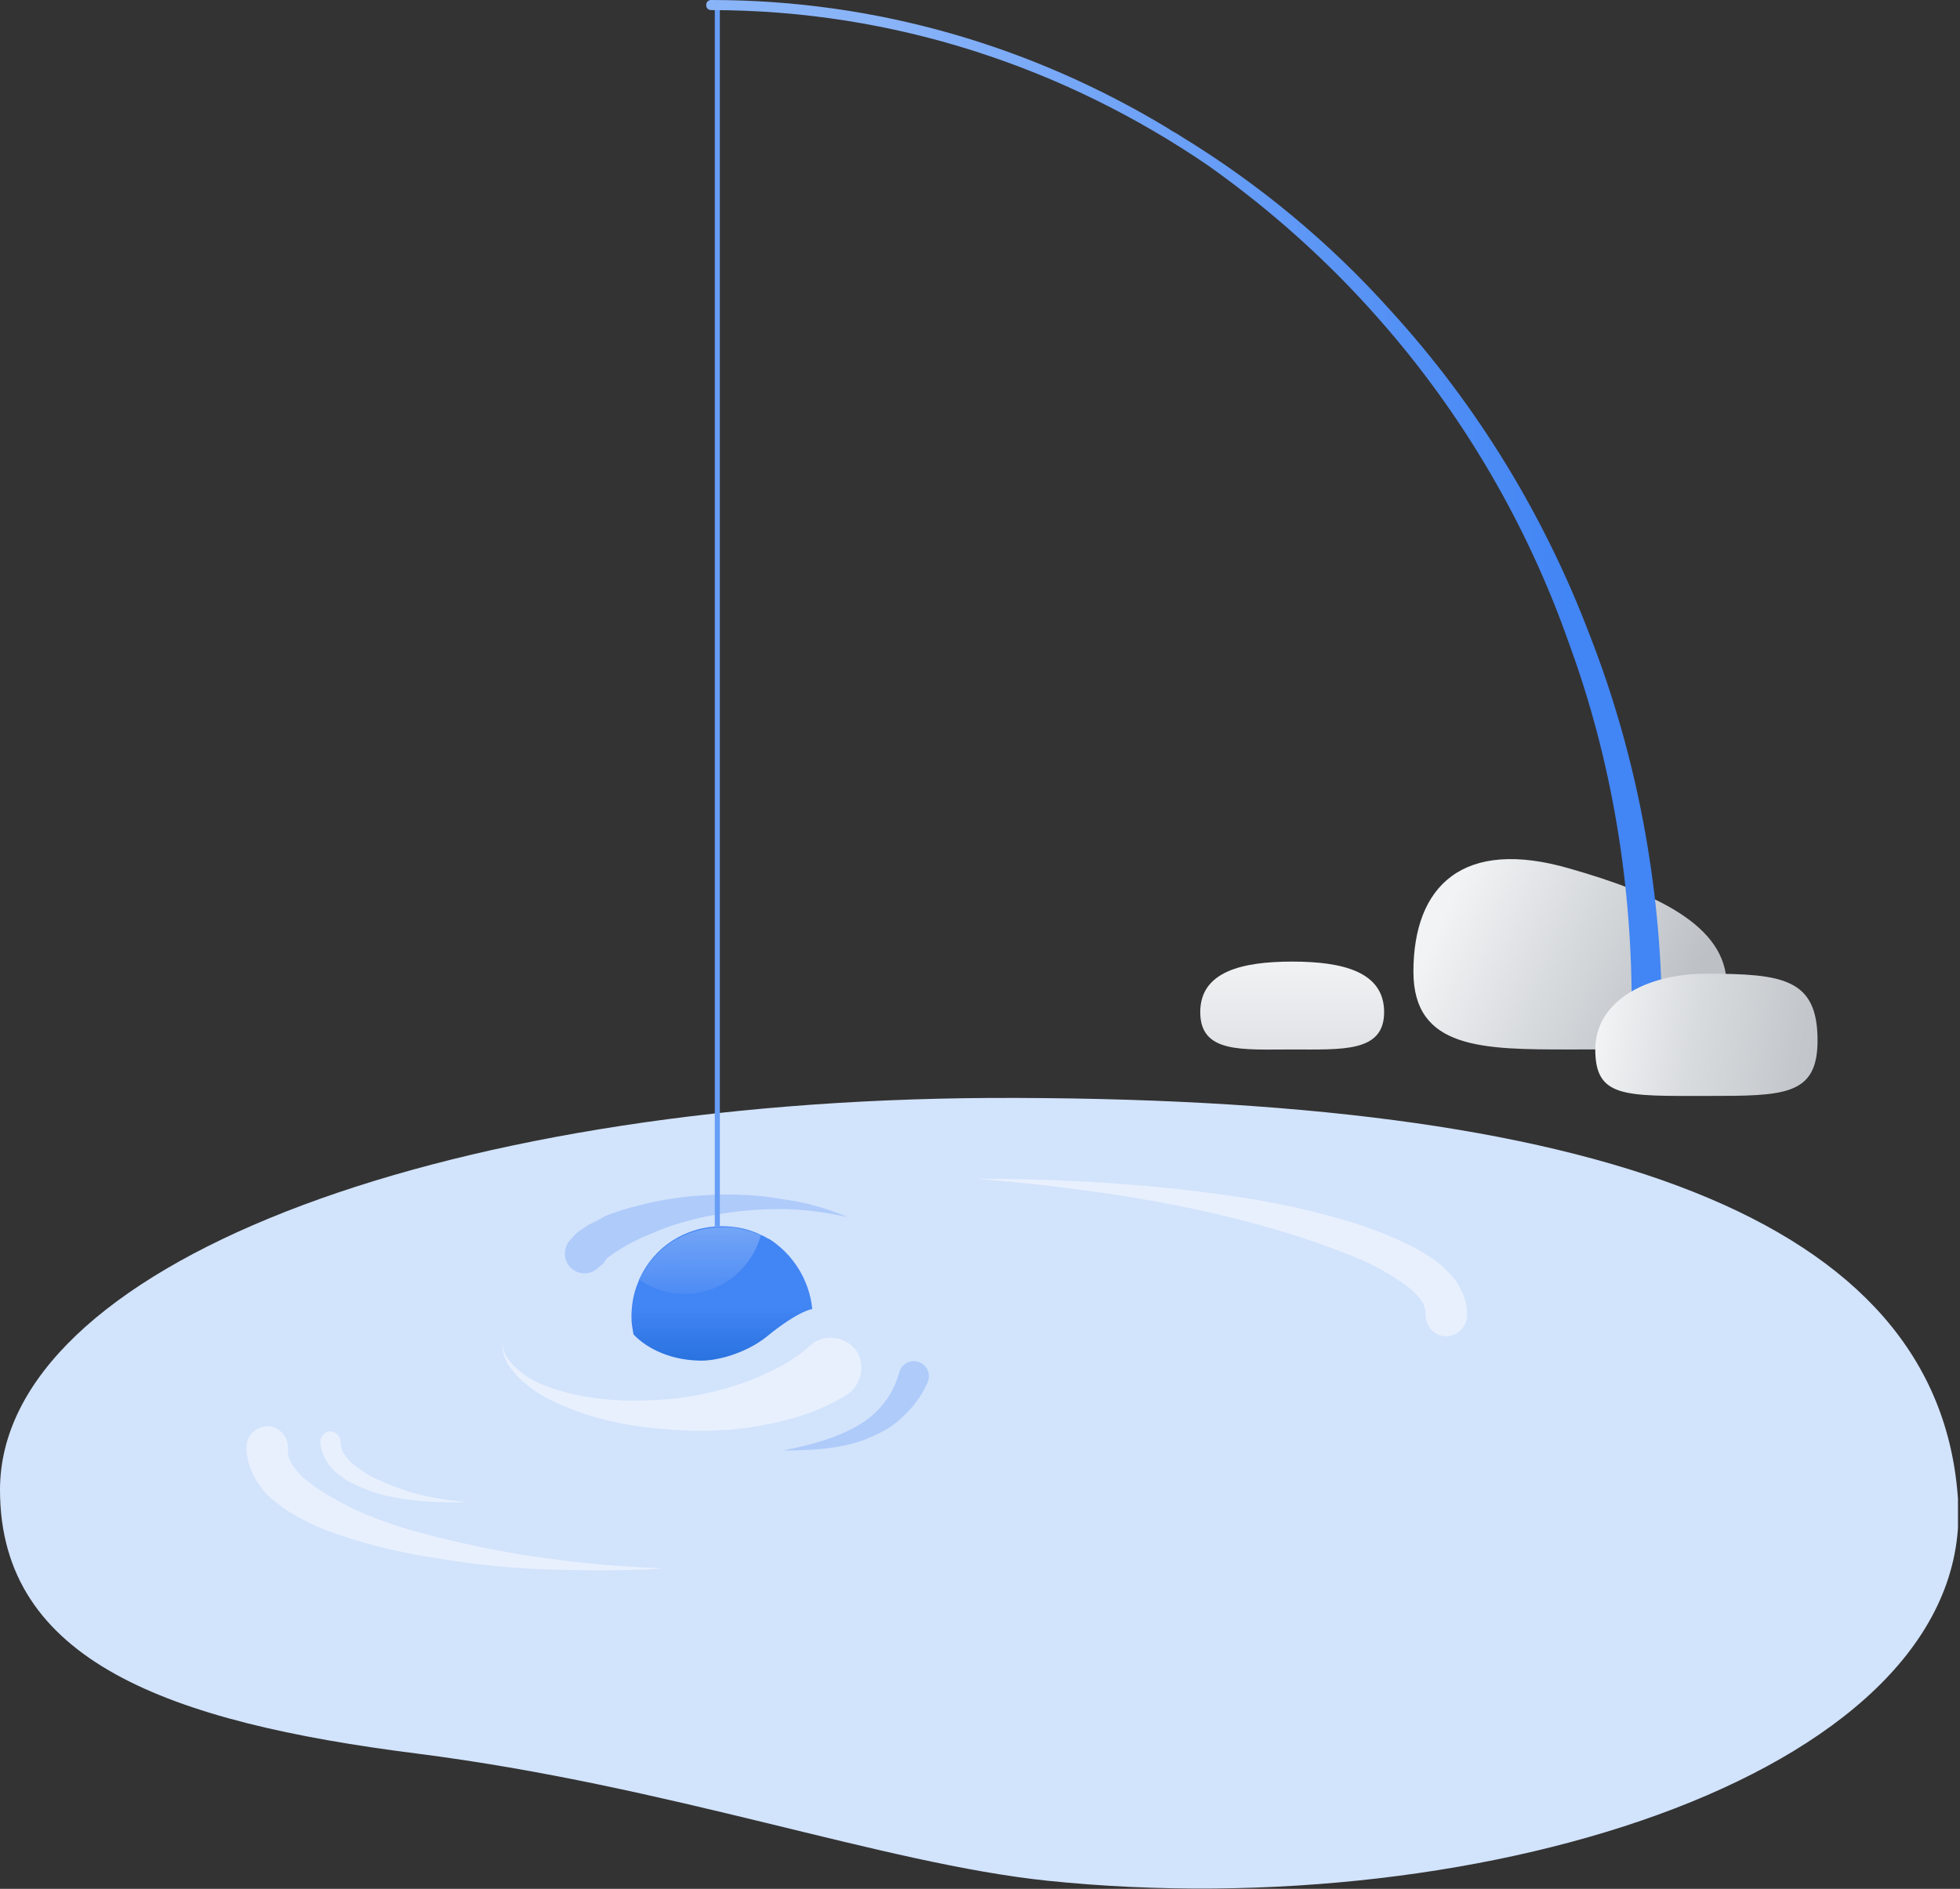 <svg width="194" height="187" fill="none" xmlns="http://www.w3.org/2000/svg"><rect width="100%" height="100%" fill="#333333" stroke="none"/><g clip-path="url(#a)"><path d="M193.8 148.4c1.8 26.8-46.5 42.3-90.1 37.8-16.3-1.7-37.3-9.4-62.5-12.6C16.8 170.5 0 164.5 0 147.5c0-22 42.7-38.5 98-38.8 59.9-.2 93.9 11.8 95.8 39.7z" fill="#D2E3FC"/><path d="M46.3 148.7c-2.6.1-5.3 0-8-.6-1.3-.3-2.6-.8-3.9-1.5-.6-.4-1.2-.8-1.7-1.4-.5-.6-.9-1.4-1-2.4 0-.6.4-1 .9-1.1.6 0 1 .4 1.1.9v.1c0 .4.1.9.4 1.3.3.4.7.9 1.2 1.2.9.8 2.1 1.3 3.3 1.8 2.4 1 5 1.5 7.7 1.7z" fill="#E8F0FE"/><path d="M83.9 120.5c-2.2-.5-4.5-.8-6.7-.8s-4.5.2-6.6.6c-2.2.4-4.3 1-6.3 1.9-1 .4-2 .9-2.8 1.4-.5.3-.8.5-1.2.8-.2.1-.3.3-.4.4-.1.1-.1.2-.2.3l-.6.5c-.8.7-2 .6-2.7-.2-.7-.8-.6-1.9 0-2.6.3-.3.6-.7.9-.9l.9-.6c.6-.3 1.2-.6 1.7-.9 1.2-.5 2.3-.8 3.5-1.1 2.3-.6 4.7-.9 7-1 2.3-.1 4.7 0 6.9.4 2.3.3 4.5.9 6.6 1.8zm-6.4 23.1c2.6-.5 5.2-1.2 7.3-2.4 1.1-.6 2-1.4 2.7-2.3.7-.9 1.2-1.9 1.5-3 .2-.8 1-1.3 1.8-1.1.8.2 1.3 1 1.1 1.8 0 .1-.1.2-.1.3-.6 1.4-1.6 2.6-2.7 3.6s-2.4 1.6-3.7 2.1c-2.6.9-5.3 1-7.9 1z" fill="#AECBFA"/><path d="M65.7 155.3c-3.6.2-7.2.2-10.8.1-3.6-.1-7.2-.4-10.8-1-3.6-.5-7.2-1.3-10.7-2.5-1.8-.6-3.5-1.4-5.2-2.5-.8-.6-1.7-1.2-2.4-2.2-.7-.9-1.3-2.2-1.4-3.6v-.3c0-1.1.8-2 2-2.1 1.1 0 2 .8 2.1 2v.4c-.1.7.6 2 1.9 3 1.2 1 2.7 1.8 4.2 2.6 3.1 1.5 6.5 2.5 10 3.3 3.4.8 7 1.5 10.5 1.9 3.4.5 7 .7 10.6.9zm31-38.6c8.4 0 16.9.5 25.2 1.7 4.2.6 8.4 1.5 12.5 2.8 2.1.7 4.1 1.5 6.1 2.6 1 .6 2 1.2 2.9 2.2.5.5.9 1 1.2 1.7.4.7.6 1.5.6 2.4v.1c0 1.1-.8 2-2 2.1-1.1 0-2-.8-2.1-2v-.3c0-.3-.1-.9-.6-1.5s-1.2-1.2-2-1.7c-1.6-1.1-3.4-2-5.3-2.7-3.8-1.5-7.8-2.7-11.9-3.7-7.9-1.9-16.2-3-24.6-3.7zm-12.9 21.4c-3.1 1.9-6.3 2.7-9.5 3.2s-6.4.4-9.5.1c-3.1-.3-6.2-1-9-2.2-1.4-.6-2.8-1.3-4-2.4-.6-.5-1.1-1.1-1.5-1.7-.4-.7-.6-1.4-.6-2.2.1 1.5 1.3 2.6 2.5 3.4 1.2.8 2.6 1.2 4 1.6 2.8.7 5.8.9 8.7.7 2.9-.1 5.7-.7 8.4-1.6 2.6-.9 5.2-2.2 6.9-3.8 1.2-1.1 3.1-1 4.3.2 1.1 1.2 1 3.1-.2 4.3-.1.1-.2.2-.5.4z" fill="#E8F0FE"/><path d="M71 .5v120.9" stroke="#669DF6" stroke-width=".5" stroke-miterlimit="10"/><path d="M80.4 129.6s-1.3.1-4.6 2.8c-1.9 1.5-4.8 2.4-6.7 2.3-3.2-.1-5.4-1.5-6.4-2.6-.1-.6-.2-1.1-.2-1.7 0-1.2.2-2.3.6-3.3.1-.2.1-.3.2-.5 1.4-3.1 4.5-5.2 8.2-5.2 1.4 0 2.7.3 3.9.9.3.1.5.3.8.4 2.3 1.5 3.9 4 4.2 6.9z" fill="url(#b)"/><path opacity=".5" d="M75.3 122.3c-.9 3.3-3.9 5.8-7.5 5.8-1.7 0-3.2-.5-4.5-1.4 1.4-3.1 4.5-5.2 8.2-5.2 1.3-.1 2.6.3 3.8.8z" fill="url(#c)"/><path d="M170.9 97.5c0 6.6-6.9 6.4-15.5 6.4s-15.5 0-15.5-7.7c0-8.5 4.9-13.3 15.5-10.2 8.4 2.4 15.5 5.6 15.5 11.5z" fill="url(#d)"/><path d="M164.5 100.3c0 .8-.7 1.5-1.5 1.5s-1.5-.7-1.5-1.5c.1-12.4-1.9-24.9-6.2-36.6-4.1-11.7-10.5-22.7-18.8-32.1-5-5.7-10.7-10.8-16.9-15.2C105.4 6.7 88.5 1 70.4 1c-.3 0-.5-.2-.5-.5s.2-.5.5-.5c16.4 0 31.8 4.6 45.2 12.7.4.3.9.5 1.3.8 7.7 4.7 14.7 10.5 20.7 17.2 8.6 9.4 15.3 20.4 19.8 32.3 4.6 11.8 7 24.6 7.1 37.3z" fill="url(#e)"/><path d="M179.9 103c0 5.5-3.3 5.5-11 5.5-8.1 0-11 .2-11-4.6 0-4.7 4.9-7.5 11-7.5 7.6 0 11 .5 11 6.6z" fill="url(#f)"/><path d="M137 100.2c0 4-4.1 3.7-9.1 3.7s-9.1.4-9.1-3.7c0-4 4.1-5 9.1-5s9.1 1 9.1 5z" fill="url(#g)"/></g><defs><linearGradient id="b" x1="71.391" y1="115.225" x2="71.391" y2="139.29" gradientUnits="userSpaceOnUse"><stop offset=".59" stop-color="#4285F4"/><stop offset=".948" stop-color="#1967D2"/></linearGradient><linearGradient id="c" x1="69.23" y1="120.359" x2="69.323" y2="132.701" gradientUnits="userSpaceOnUse"><stop offset=".034" stop-color="#AECBFA"/><stop offset=".783" stop-color="#4285F4"/></linearGradient><linearGradient id="d" x1="131.848" y1="85.475" x2="176.404" y2="106.439" gradientUnits="userSpaceOnUse"><stop offset=".248" stop-color="#F1F3F4"/><stop offset=".758" stop-color="#BDC1C6"/></linearGradient><linearGradient id="e" x1="69.933" y1="50.925" x2="164.534" y2="50.925" gradientUnits="userSpaceOnUse"><stop offset=".183" stop-color="#8AB4F8"/><stop offset=".902" stop-color="#4285F4"/></linearGradient><linearGradient id="f" x1="158.538" y1="100.892" x2="189.104" y2="105.939" gradientUnits="userSpaceOnUse"><stop stop-color="#F1F3F4"/><stop offset=".304" stop-color="#D8DBDE"/><stop offset=".624" stop-color="#C4C8CC"/><stop offset=".841" stop-color="#BDC1C6"/></linearGradient><linearGradient id="g" x1="127.888" y1="88.72" x2="127.888" y2="107.712" gradientUnits="userSpaceOnUse"><stop offset=".142" stop-color="#F8F9FA"/><stop offset=".984" stop-color="#DADCE0"/></linearGradient><clipPath id="a"><path fill="#fff" d="M0 0h193.8v187H0z"/></clipPath></defs></svg>